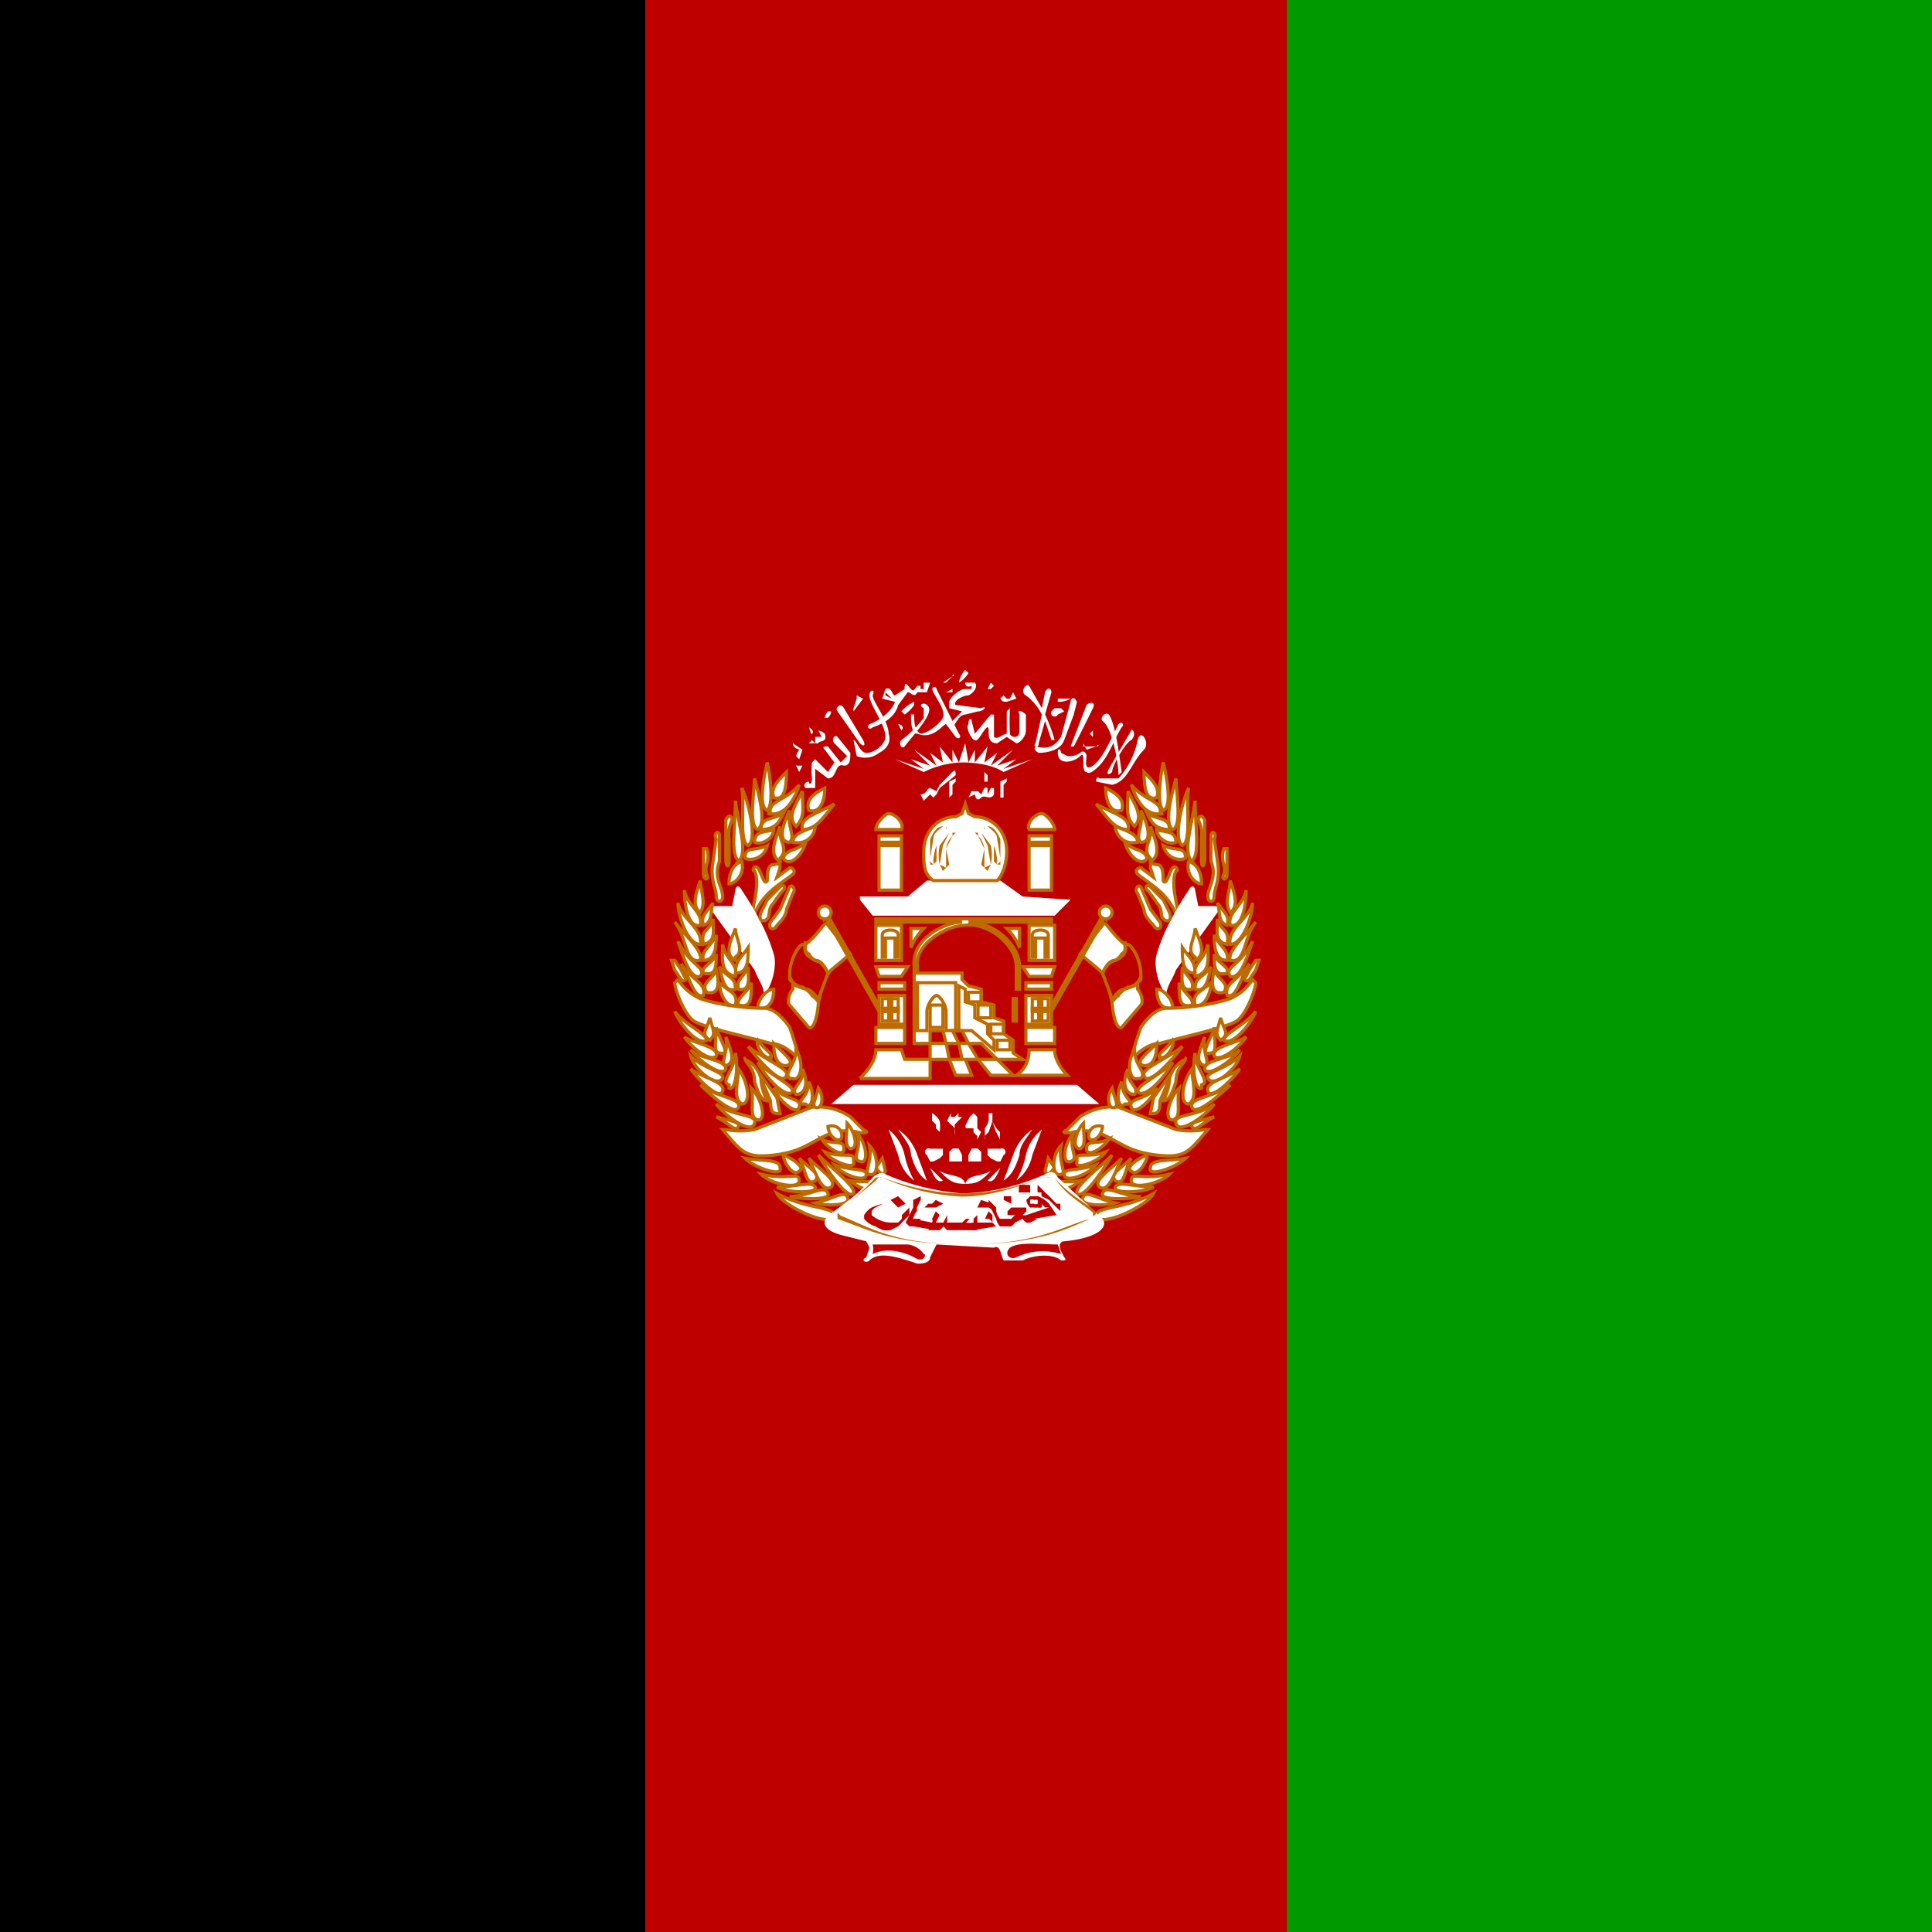 <svg xmlns="http://www.w3.org/2000/svg" xmlns:xlink="http://www.w3.org/1999/xlink" viewBox="0 0 512 512">
    <g fill-rule="evenodd">
        <path d="M0 0h512v512H0z"/>
        <path fill="#090" d="M341 0h171v512H341z"/>
        <path fill="#bf0000" d="M171 0h170v512H171z"/>
    </g>
    <g fill="#fff" fill-rule="evenodd" stroke="#bd6b00" transform="translate(2 87) scale(.846)">
        <path d="M320 226h8c0 3 2 6 4 8h-16c3-2 4-5 4-8z"/>
        <path d="M267 179l4 5h57l5-5-15-1-7-5h-23l-6 5h-15z" stroke="none"/>
        <path d="M290 173h20c2-2 3-6 3-9 0-7-5-11-10-11l-2-1-1-3-1 3-2 1c-6 0-10 5-10 11 0 4 0 7 3 9z"/>
        <path d="M258 243h84l-7-6h-70l-7 6z" stroke="none"/>
        <path d="M296 220l2 4h3l-2-4h-3zm-2 4l1 5h4l-1-5h-4zm7 0l3 5h6l-5-5h-4zm-34 11c3-3 5-6 5-9h8l1 3h8v-5h-5v-24c-1-9 10-14 15-14h-27v-1h55v1h-26c8 0 16 7 16 14v7h-1v-7c0-7-9-14-16-13-6 0-16 6-15 13v2h14v2l2 2 4 1v4l4 1v4l3 1v4l3 2v4l3 2h-8l5 5h-7l-4-5h-4l2 5h-5l-2-5h-6v6h-22zm22-15v4h5l-1-4h-4z"/>
        <path fill="none" d="M289 212h4v7h-4z"/>
        <path fill="none" d="M285 220h3v-6c0-2 2-5 3-5s3 3 3 5v6h3v-15h-12v15zm25 3h4v3h-4zm-2-5h4v3h-4zm-4-6h4v4h-4zm-3-4h4v3h-4z"/>
        <path fill="none" d="M298 220h4l7 6v-3l-2-2v-3l-4-2v-4l-3-1v-4l-2-1v14z"/>
        <path d="M315 210h1v7h-1z"/>
        <g id="a">
            <path d="M257 187c-1-2-2 2-7 6-3 1-4 6-4 9v5c-1 1-2 4-1 5l6 7c2 1 3-6 3-8 1-3 1-7 4-10l6-5-7-9z"/>
            <path fill="#bf0000" d="M257 202a10 10 0 0 0-2-3 6 6 0 0 0-2-1 5 5 0 0 1-2-2 4 4 0 0 1-1-1 6 6 0 0 1 0-2h-1c-2 1-4 6-4 9a29 29 0 0 0 0 2l1 1 1 1 3 1a7 7 0 0 1 2 2 11 11 0 0 1 2 2v-1l3-8z"/>
            <path fill="none" d="M250 192c-1 4 1 5 3 6 2 0 3 2 4 4m-12 1c1 3 3 3 5 4 2 0 4 3 4 4"/>
            <path d="M256 185l1-1 17 30h-1l-17-30z"/>
            <path d="M258 183a2 2 0 1 1-4 0 2 2 0 1 1 4 0zm15-24h7v2h-7zm0 3h7v14h-7zm-1-5h8c1-2-2-5-4-5-1 0-4 3-4 5z"/>
            <path fill="#bd6b00" stroke="none" d="M293 156c-2 0-3 2-4 4v8h1l1-1v-5a8 8 0 0 1 3-5 1 1 0 0 0 0-1h-1zm0 0h1v1a8 8 0 0 0-3 5 17 17 0 0 0-1 5 1 1 0 0 1 0 1l-1-1a4 4 0 0 1 0-1l1-6c0-2 2-3 3-4z"/>
            <path fill="#bd6b00" stroke="none" d="M295 158l-3 4a14 14 0 0 0 0 6l1 2 1-1 1-1-1-5 2-4 1-1h-2zm0 0h1v1a7 7 0 0 0-2 4v6l-2-1 1-6 2-4z"/>
            <path d="M272 187h8v11h-8zm1 18h8v2h-8zm0 4h8v9h-8zm-1 10h9v5h-9zm1-16h7l2-3h-10l1 3zm10-9v-6h4a17 17 0 0 0-4 6z"/>
            <path fill="none" d="M274 197h1v-6h3v6h1v-7c0-2-5-2-5 0v7zm0 13h5v7h-5z"/>
            <path d="M277 213h2v1h-2zm-3 0h2v1h-2zm2-3h1v3h-1zm0 4h1v3h-1zm-32-75c0 6-1 9-4 8-1-3 1-5 4-8zm-6 12c-3-1-1-11 0-15 1 5 2 13 0 15z"/>
            <path d="M238 152c5 1 8-3 10-9-4 5-10 5-9 9zm-3 5c-3-1-1-12-1-16 1 4 4 14 1 16zm1 0c0-4 4-3 7-5-1 2-2 5-7 5zm-4 5c-3-1-1-13-2-18 2 4 5 16 2 18zm2-1c2 1 6-1 6-4-2 1-6 0-6 4z"/>
            <path d="M230 167c-4 0-2-10-2-19 1 8 4 16 1 19zM231 166c2 1 6 0 7-4-4 2-7 0-7 4zm25-22c0 5-2 8-5 7-1-3 1-5 5-7zm-7 13c4 0 6-3 10-8-5 3-11 4-10 8z"/>
            <path d="M247 156c-3-3 0-7 2-11 0 5 1 8-2 11zm-1 5c0-3 5-4 7-5 0 2-2 6-7 5z"/>
            <path d="M245 161c-4 0-2-6 0-10-1 5 2 8 0 10z"/>
            <path d="M242 167c-4-2-1-8 0-11-1 4 3 7 0 10zM243 166c2 3 6-1 7-5-3 3-6 2-7 5zm-10 20c0-4 3-12 1-16-1 0 0-2 1-1s2 6 3 4c0-2 0-5 2-5 1 0 2-1 2 1l-1 3 4-3c1 0 2 1 1 2-5 4-10 6-13 15zm-8 65h-1c6 7 7 9 16 8 8-1 10-3 16-6a15 15 0 0 1 11-1c2 0 3 0 1-1l-4-4a18 18 0 0 0-12-3l-18 7a25 25 0 0 1-9 0zm47 12c1 1 2 3 3 1l-1-4-2 3z"/>
            <path stroke="none" d="M221 183c-2-1-1-2 1-2h5l1-5c0-1 1-2 2 0 4 6 8 13 10 20 1 3 0 9-3 13 0-3-2-5-3-8l-13-18z"/>
            <path d="M236 213c4 0 4-5 4-6-2 0-5 3-5 6zm34 52c3 1 3-6 0-9 1 5-2 9 0 9zm-1 0c0 3-8 0-10-3 5 2 10 1 10 3zm-4-4c1 3-7 0-9-3 5 2 9 0 9 2zm2 0c3 1 2-6-1-9 2 5-2 8 1 9zm-3-4c3 0 1-6-1-8 0 4-1 7 1 8zm-2 0c0 3-5 0-7-3 4 2 7 0 7 3zm-1-3c1-1 0-5-4-4 0 2 2 5 4 4zm14 15c0 3-8 1-11-2 5 1 10-1 11 2zm-33-6c1 3-8 0-11-3 5 1 11 0 11 3zm6 1c2-1-2-4-5-5 0 2 3 7 5 5zm0 3c0 3-9 1-12-2 9 2 12-1 12 2z"/>
            <path d="M253 269c1 2-8 2-12 0 6 0 11-2 12 0z"/>
            <path d="M257 271c1 2-7 2-12 1 6 0 11-4 12-1zm6 1c2 3-7 3-10 2 5-1 9-4 10-2zm-10-5c-3 2-3-4-5-7 3 3 7 5 5 7z"/>
            <path d="M258 269c-3 2-5-5-7-9 4 4 9 7 7 9zm7 2c-2 2-8-7-11-12 4 4 12 10 11 12zm-6 7c-1 4-16-3-18-7 9 5 18 4 18 7zm-49-74l-1 1c0 2 3 10 6 12s17 5 24 7c3 0 6 2 9 5a94 94 0 0 0-3-10c-2-3-5-6-8-6-6 0-14-1-20-3a16 16 0 0 1-7-6z"/>
            <path d="M246 235c2 1 4-4 1-9 0 5-4 7-2 9z"/>
            <path d="M247 240c3 0 4-4 2-8 1 4-4 6-2 8z"/>
            <path d="M250 243c2 2 3-3 1-7 0 5-4 6-2 7z"/>
            <path d="M248 244c-1 3-7-3-8-6 4 4 9 3 8 6zM246 239c-2 3-9-5-11-9 4 4 11 7 11 9z"/>
            <path d="M244 234c-1 4-9-5-12-9 5 4 13 7 12 9zm0-3c3-1 0-3-4-7 0 4 1 7 4 7z"/>
            <path d="M239 229c1-2-1-2-4-6-1 2 3 7 4 5zm14 15c2 1 3-3 1-6-1 4-2 5-1 6zm-34-21c-3 2-9-6-10-9 3 4 10 7 10 9z"/>
            <path d="M222 228c-2 2-8-3-10-6 3 2 11 3 10 6z"/>
            <path d="M225 232c-1 3-9-3-11-6 3 3 11 3 11 6z"/>
            <path d="M224 235c-2 3-9-3-10-7 4 4 11 5 10 7zm-4-12c2-2 1-3 0-7-1 4-3 5 0 7zm3 4c4 1 0-4-1-8 0 4-1 8 1 8z"/>
            <path d="M225 231c3-1 2-4 0-9 1 5-2 8 0 9zm-1 8c-1 3-8-4-10-7 4 3 11 4 10 7z"/>
            <path d="M229 244c-1 3-9-4-12-7 5 4 13 4 12 7z"/>
            <path d="M234 249c-1 4-10-3-12-6 5 4 13 3 12 6zm-8-11c2 1 3-6 2-11 0 5-5 9-2 10z"/>
            <path d="M230 243c3 0 2-7-1-11 0 4-2 9 1 11zm5 5c3 0 1-7-2-10 1 5-1 9 2 10zm-6 2c-1 2-3-1-7-3 4 1 8 2 7 3zm-1-53c3-2 0-6 0-9-1 3-4 8 0 10zm0 6c-5-1-4-6-4-10 1 5 5 6 4 10zm0-1c4 0 4-4 4-8-2 3-4 4-4 8z"/>
            <path d="M228 207c-3 1-4-2-5-7 3 4 5 3 5 7zm1 0c4 1 3-4 3-7-1 3-4 4-3 7z"/>
            <path d="M223 205c0 3 2 8 5 7 1-4-2-4-5-7zM229 212c-1-2 3-4 4-7 0 5 0 8-4 7zm-12-29c2-3 0-7 0-10-1 3-3 8 0 10zm0 4c-4 1-5-7-5-11 1 5 6 7 5 11zm1 0c3-1 2-4 3-7-2 3-4 4-3 7z"/>
            <path d="M217 193c-4 0-7-9-7-13 1 5 8 8 7 13zm1 0c4-1 3-4 3-8-1 4-4 3-3 8z"/>
            <path d="M217 198c-5 1-4-7-8-12 3 4 9 9 8 12zm1 0c4 0 4-5 4-8-1 3-5 5-4 8z"/>
            <path d="M210 192c2 6 4 12 7 11 2-3-3-3-7-11z"/>
            <path d="M218 202c-1-2 3-3 4-6 0 4 0 7-4 6zm-7-3c3 5 4 11 7 10 1-4-4-5-7-10z"/>
            <path d="M219 208c-2-3 2-4 3-7 1 4 1 8-3 7zm7-34c2 0 5-3 4-7-3 1-4 4-4 7zm-8-3c0 2 2 2 1 0a5 5 0 0 1 0-3 8 8 0 0 0 0-5h-1v8zm23 16c-1 2-3 1-2-1l3-4 3-7c1-1 2 1 1 2l-2 5c0 2-2 4-3 5zm-3-2c-1 1-3 1-2-2l2-4 4-4c1-1 2 0 1 1a27 27 0 0 0-3 4c-2 2-1 4-2 5zm-16-7c0 2 2 2 2 0 0-3-3-6-1-11v-8c0-2-2-1-1 1l-1 7c-1 6 1 8 1 11zm4-11c0 2-1 2-1-1v-5-7c1-2 2-1 2 0a10 10 0 0 0-1 6v7zm-15 37c1 1 2 0 1-1l-1-2-2-3h-1l1 3 2 3zm20 25a9 9 0 0 1 5 6 16 16 0 0 0 2 7c-2 0-3-3-4-6 0-4-2-5-3-7zm5 5l5 7 1 5c-2 0-3 0-3-4l-3-7z"/>
            <path stroke="none" d="M289 263c1 2 2 5 4 4l-4-4zm3 1c4 2 7 1 8 4-4 0-5-1-8-4zm-16-13a14 14 0 0 1 5 8 29 29 0 0 0 3 8 13 13 0 0 1-5-8l-3-8zm3 0c3 2 5 5 6 8l3 8c-3-2-4-5-5-8 0-3-2-5-4-8zm9 8a1 1 0 0 1 1-2 33 33 0 0 1 2 0h2v2l-1 1-2 1h-1l-1-2zm11 0l-1-2a5 5 0 0 0-2 0l-1 1v3h4v-2z"/>
        </g>
        <use width="100%" height="100%" x="-600" transform="scale(-1 1)" xlink:href="#a"/>
        <g stroke="none">
            <path d="M329 287l1 3a19 19 0 0 0-14 1c-2 1-4-1-2-3 3-2 10-1 15-1zm-58 0a7 7 0 0 1 0 3c4-2 9-1 13 1 3 2 4-1 3-1a7 7 0 0 0-5-3h-11zm4-22c-1-1-3 0-4 1-4 5-10 9-14 12-1 1-3 4 4 6l8 2 1 2-1 3c-2 1 0 2 1 1 3-3 9-1 15 1 1 0 4 0 4-2l2-4 18 1c2-1 2 2 3 4h6c4-2 10-2 12 0 1 0 2 0 1-1l-1-2c-1-2 0-3 1-3 11-1 15-5 11-8l-13-12c-1-2-2-2-4-1a67 67 0 0 1-26 6 76 76 0 0 1-24-6z"/>
            <path fill="#bd6b00" d="M327 266h-2c-9 3-17 5-26 5-8 0-17-2-25-5a2 2 0 0 0-1 0h-1a116 116 0 0 1-12 11v2c9 3 17 8 40 8s32-5 39-8l1-1a1 1 0 0 0 1-1 2 2 0 0 0-1-1c-4-3-9-6-12-10h-1zm0 0h1c3 5 7 7 12 11v1l-1 1c-8 2-16 8-39 8s-31-6-39-9l-1-1 12-10a3 3 0 0 1 1-1h1a68 68 0 0 0 25 6c9 0 17-3 26-6a7 7 0 0 1 2 0z"/>
            <path d="M270 115c0-2 2-2 1 0 0 2 5 8 5 12 1 3-1 5-3 6a7 7 0 0 1-7 1l-1-5c1 0 2 4 4 4 3 0 6-3 6-5 0-4-5-10-5-13zm9 9c1 0 2 1 1 2l-1-2zm2-3l-1-1a12 12 0 0 1 4-3v1a11 11 0 0 1-3 3zm12-10l3-2c0-1 1 0 0 0l-2 2h-1zm5 0a8 8 0 0 1 2-4l1 1a9 9 0 0 1-3 3zm-4 2v1h2v-1l-2 1zm-7 6c-2-1 0-2 1-1 3 2-4 9-7 13-1 1-2-1-1-2a34 34 0 0 0 7-7v-3zm15-7s-2 1-2-1h3c1 1 0 3-2 4-2 0-5 2-4 3l8 1c2-1 1 1-1 1l-4 1c-2 0-3 3-4 4l-1-1 4-4-4-1v-2c0-1 3-4 5-4h2zm5 1l1-2 1 1-1 1h-1zm6-3l1 2-1-2zm-2 5c0 2 1 2 2 2l3-1-1-2-1 2h-1l-1-1-1 1zm-9 8l1 4 5-6h1v7c1 1 3-1 4-1v-7l1-1a76 76 0 0 0 0 8c0 1 3 2 3-1v-5c-1-2 1-1 2 0v5c0 2-2 4-3 4l-3-2-3 2c-4 0-2-5-3-5s-3 5-4 4c-1 0-3-4-2-5 0-2 1-2 1-1zm17-8c-2-1 0-4 1-3l4 7 1-5c1-2 2-1 2 0l-2 7a47 47 0 0 1 3 8h-1l-2-6-2 7c0 2-2 1-1 0l2-9a17 17 0 0 0-5-6z"/>
            <path d="M322 131s-1 1 1 2c3 0 7-1 8-4l3-8 1-4c-1-2-2-1-2 0l-3 11c-2 3-4 4-8 3z"/>
            <path d="M328 119l-1 1a1 1 0 0 0 2 1l2-1-1-1h-2zm1-3v1a7 7 0 0 0 4-1h-1-3zm9 2c1-1 3-1 2 1a614 614 0 0 1-6 12h-1l5-13z"/>
            <path d="M330 133c0-1-1-2-1 0 0 4 5 3 7 1s0 5 2 5c1 1 3-1 4-2 3-3 5-9 7-12 1-1 0-2-1-1-2 4-5 11-8 13s-2-2-2-3-1-2-2-1a6 6 0 0 1-4 1l-2-1z"/>
            <path d="M340 126l-1 1 1 1v-2zm-3 4l1 2 3-1c1 0 1-1 0 0h-4zm-62-16l2 2-2-1v-1zm-5 10c-1 1 0 2 1 1 3-1 7-3 8-7l3-4c1 0 2 2 3 0h3l1-3h-2v2h-1v-1h-1c-1 1-1 2-2 1s-2-3-2 0l-3 2c-1 0-1-3-3-2l-1 3 4 1c-1 3-5 6-8 7zm-23 13l1 2 1-2h-2zm4 5c-1 0-2 1-1 2h3v-6l4 3c3 0 2-5 5-4 2 0 2-2 2-4l-4-5c-1-1-2 1-1 2l4 4-2 2-4-5c-1 0-2 0-1 1l3 4-2 3-4-4-1 1a22 22 0 0 0 0 5c0 2-1 2-1 1zm-4-8l1 1 1-3-3-2c0 2 3 2 2 2a7 7 0 0 0-1 2zm4-9s1 3 1 2c1-1-1-2-1-2zm1 4l-1 1h3c0-1 3 0 2-3a4 4 0 0 0-2-1s-1 0 0 0l1 2h-2v2l-1-1zm5-9a4 4 0 0 0-1 2h1a3 3 0 0 0 1-2h-1zm3 0c-1-1 1-3 2-1l6 10c1 2 0 2-1 1l-7-10zm5 0l3-4-2-1v1l-1 3v1zm78 3c-1-1 1-3 2-2 2 3 3 11 4 18l-1 1c0-4-2-15-5-17zm-53-9c-1-2 1-2 1-1l7 14c1 1 0 2-1 1l-3-4c-1 0-4 5-9 3-2 0-2-4-2-6h1c0 2 0 5 2 6 2 0 6-3 7-5s-2-6-3-8z"/>
            <path d="M345 138l7-12c0-1 2 1 0 3-2 1-6 8-6 10-1 1-2 1-1-1z"/>
            <path d="M354 129c1-4 4 1 2 3-4 4-5 10-10 11l-5-1s0-2 1-1h6a25 25 0 0 0 6-12zm-57 13l-1 1v3l-1 1v-5l2-1v1z"/>
            <path d="M297 140l-5 4-1 2-1 1-1-1-2 2-1-2c2 0 2-2 3-2l2 1 1-2 4-4c1-1 1 0 1 1zm5 5l-1 2 2-1c0-1 0 3 2 1 1-1 3 1 4-1v-2h-1l-1 2v-2a1 1 0 0 0-1 0l-1 2-1-1h-2zm9-3l2-1v1l-1 1v4h-1v-4-1zm-5-2v2h1v-2l-1-1z"/>
            <path d="M300 130l-2 6-2-4v4l-4-5 1 5-4-3 2 4-7-5 5 5-6-2 4 3-9-3 9 4a29 29 0 0 1 12-3c5 0 10 1 13 3l9-4-9 3 4-3-6 2 5-5-7 5 2-4-4 3 1-5-4 5v-4l-2 4-1-6z"/>
        </g>
    </g>
    <path fill="#fff" d="M249 300v2-2a7 7 0 0 0-1-1 6 6 0 0 0 0-1 11 11 0 0 0-1-1v-2a5 5 0 0 1 2 2 8 8 0 0 1 0 3m6-4l-1 1-1 1v1a5 5 0 0 1 0 2v1-1a4 4 0 0 0 0-1 29 29 0 0 0 0-1 8 8 0 0 0-1-1l-1-1 1-2v1h1l1-1a8 8 0 0 0 0 1m6 4l-1 2v-1a4 4 0 0 1-1-1 10 10 0 0 1 0-1 3 3 0 0 1-1 0h-1a1 1 0 0 1 0-1l1-2 1-1 1 1v3l1 1m-2-3h-1 1m7 3v2l-1-2a20 20 0 0 1-1-3 41 41 0 0 1-1 3l-1 1a2 2 0 0 1 0 1v-3a6 6 0 0 0 1-2 16 16 0 0 0 0-2h1v2a7 7 0 0 0 2 3"/>
    <path fill="#bf0000" d="M281 319v2a6 6 0 0 0-1-1 15 15 0 0 0-1-1l-1-1a27 27 0 0 0-2-1v-1h-1a9 9 0 0 1 0-2l2 2a35 35 0 0 1 2 2l1 1m-7-4v1h-3v-2h3m7 8l-6 1-2-1 6-2a6 6 0 0 0-1 0l-1-1a1 1 0 0 1 0 1 2 2 0 0 1-1 0 3 3 0 0 1-1 0h-1a3 3 0 0 1-1-2l1-1h2a7 7 0 0 1 3 2l2 3m-5-4a3 3 0 0 0-1 0 1 1 0 0 0-1 0v1h1a1 1 0 0 0 1 0v-1m-7-1v2l-2-1v-1h3m6 6l-2 1a4 4 0 0 1-1 0 3 3 0 0 1-1-1l-2 1a6 6 0 0 1-1 1h-1l-1-2h2l1-1a5 5 0 0 0-1 0h-1v-1l1-1h4v1l-1 1a2 2 0 0 0 1 0h2v1m-6 2h-3a4 4 0 0 1-1-2l-1-2a2 2 0 0 0-1-1v-2l1 1 1 1v1a5 5 0 0 0 1 2h2l1 2m-5-6l-1 1h-3l1-2 3 1m1 6l-6 1v-2h5a2 2 0 0 0-1-1 6 6 0 0 0-1 0l1-2 1 1v2l1 1m-5 1a13 13 0 0 1-2 0 8 8 0 0 1-1 0 5 5 0 0 1-1 0h-4l-1-1a3 3 0 0 1-1 1 4 4 0 0 1-1 0h-2l1-2h3l1-2a23 23 0 0 0 0 1v1h4l1-1h1l-1 1a6 6 0 0 0 2 0v-1l1-1v4m-9-7l-2 1h-3l1-1h1l1-1 2 1m-2 7l-6-1v-2l5 1a1 1 0 0 0 0-1l1-2 1 1-1 2v2m-5-1h-2l-1-1 1-2 1-2v-2l2-1v1l-1 2v1a4 4 0 0 0-1 2h2l-1 2m-3-6l-2 1-2-2 2-1 2 2m-1 5a4 4 0 0 1-1 1l-2 1a7 7 0 0 1-2 0 12 12 0 0 1-2-1 6 6 0 0 1-3-2v-1a6 6 0 0 1 2-2 19 19 0 0 1 3-1l-2 1a3 3 0 0 0-1 1v1a8 8 0 0 0 5 2h2l1-1v-1l2-2v2l-1 1-1 1"/>
</svg>
